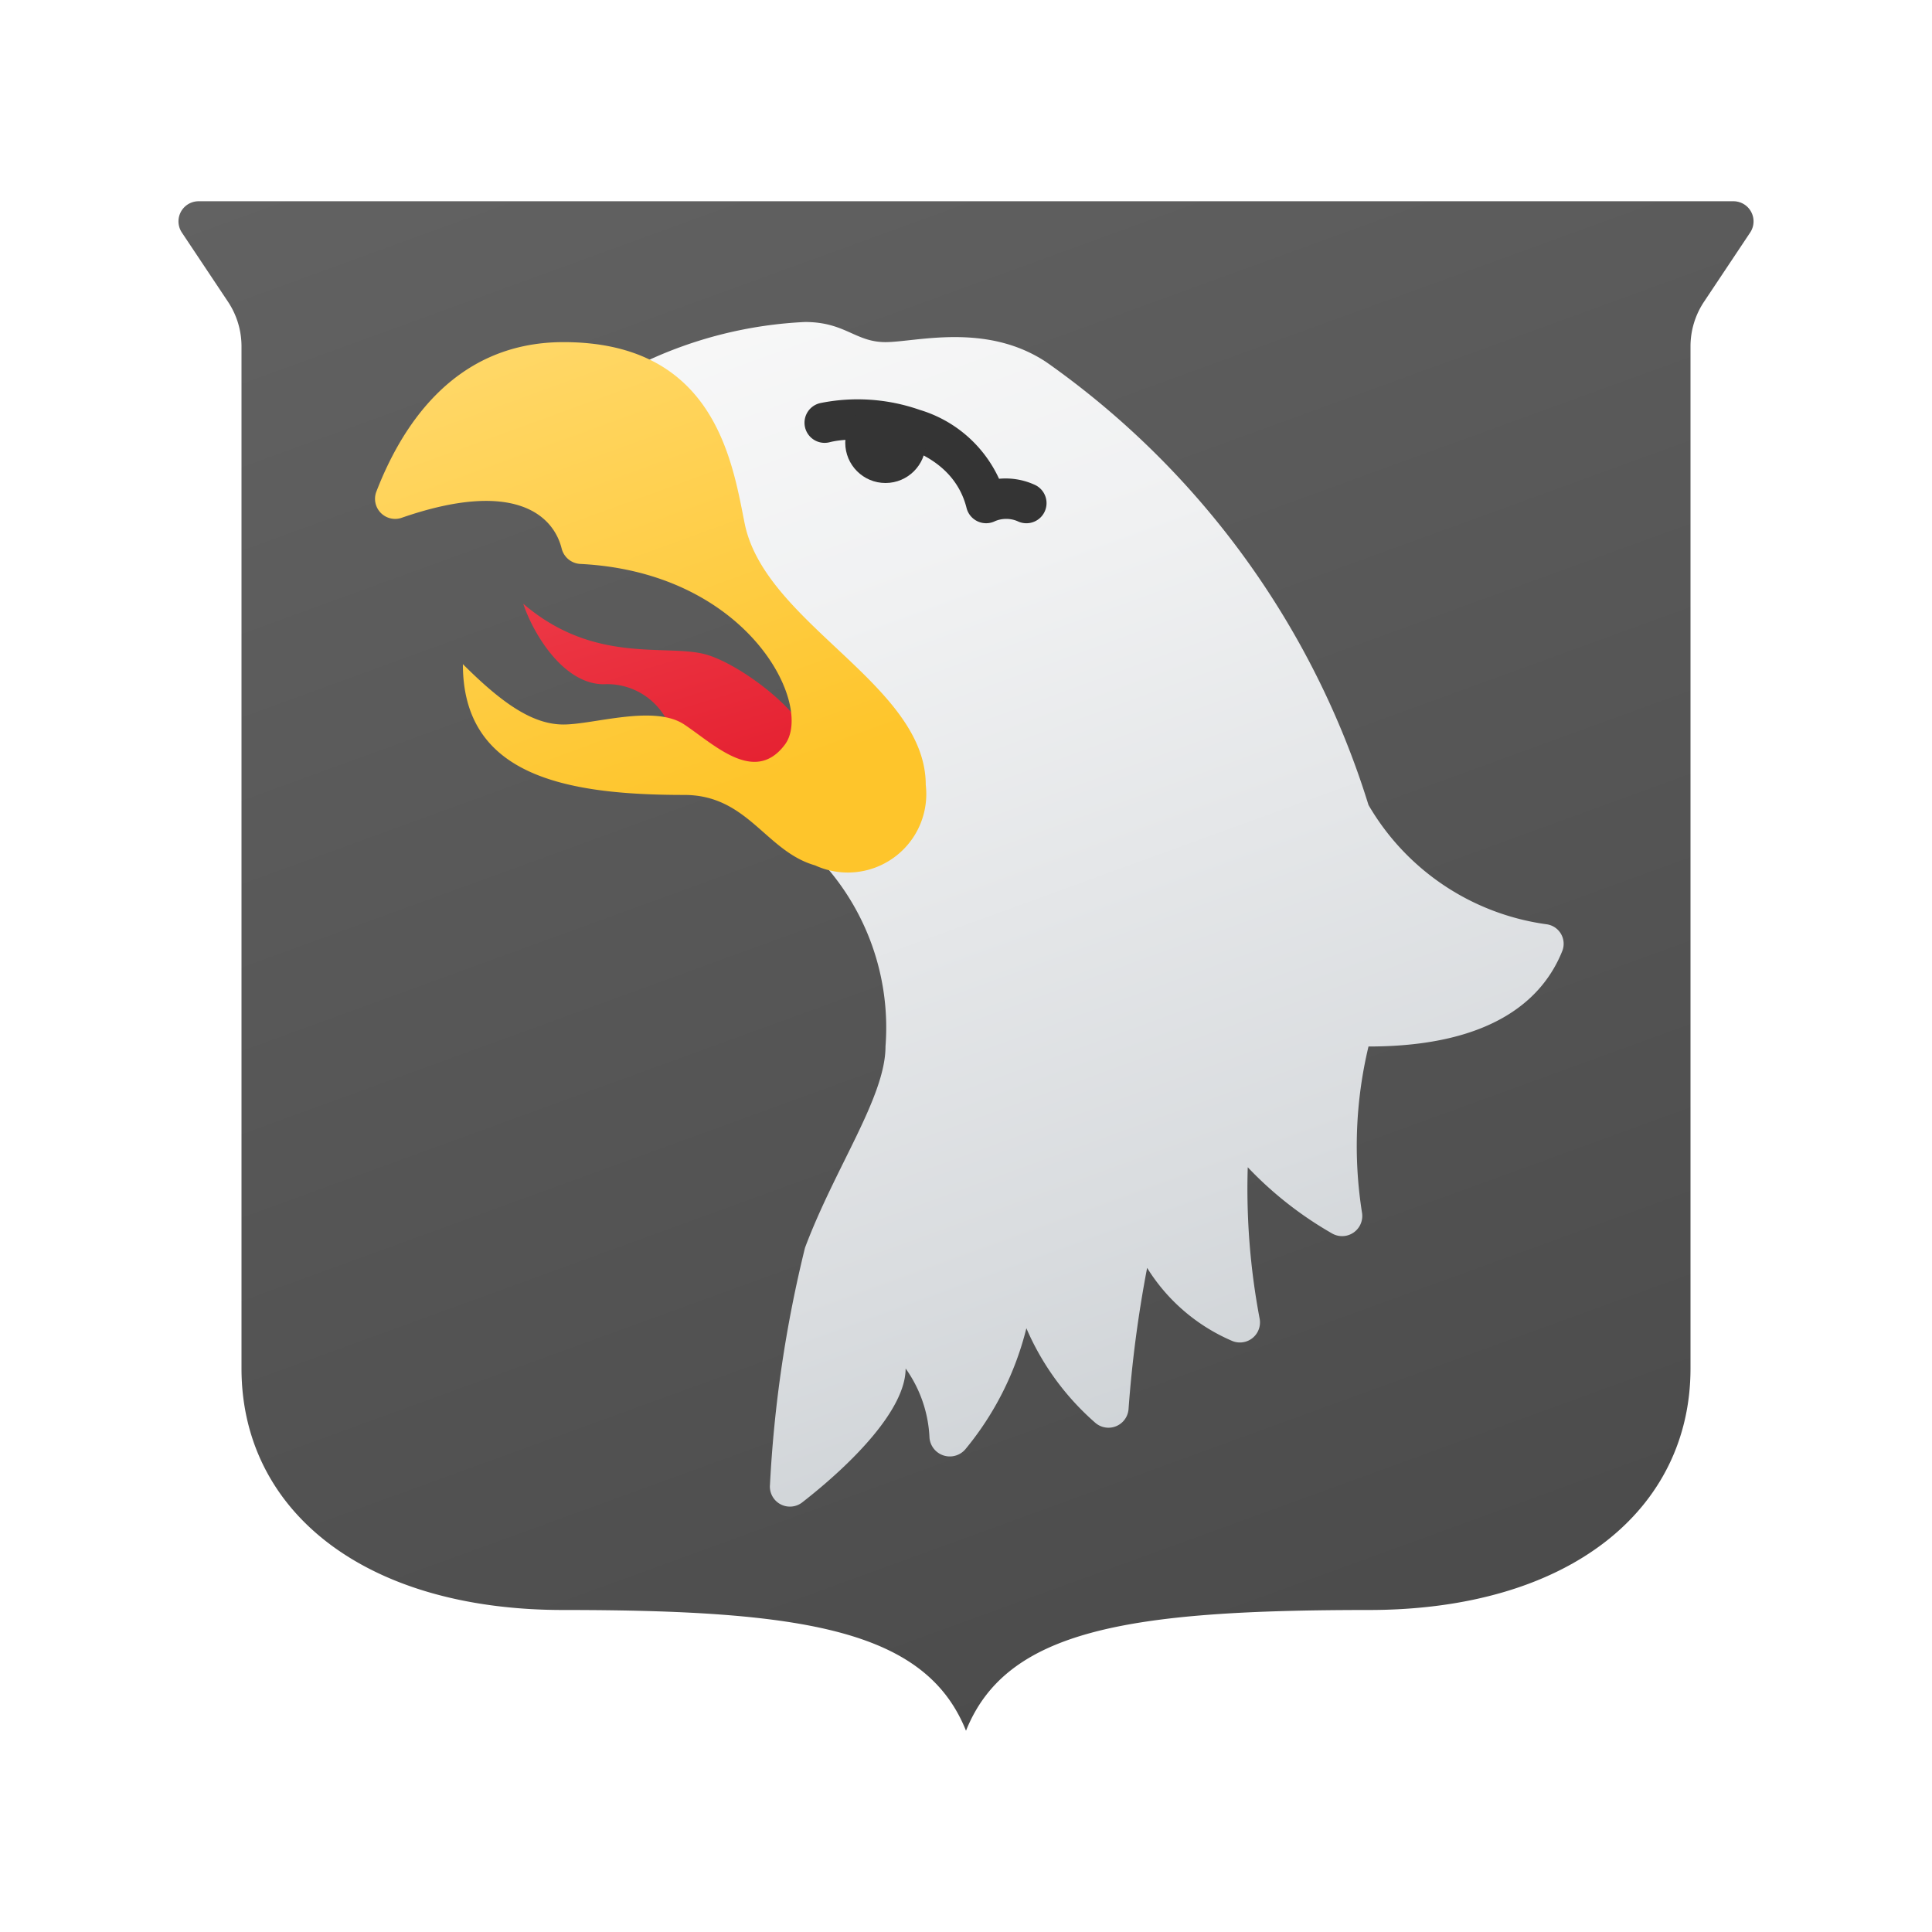 <svg xmlns="http://www.w3.org/2000/svg" data-name="Слой 1" viewBox="0 0 48 48"><defs><linearGradient id="fIzUtyo9XrCHqZ85BwcB~a" x1="14.766" x2="36.414" y1="-7.313" y2="52.162" data-name="Безымянный градиент 50" gradientUnits="userSpaceOnUse"><stop offset="0" stop-color="#6d6d6d"/><stop offset=".126" stop-color="#626262"/><stop offset=".987" stop-color="#464646"/><stop offset=".998" stop-color="#454545"/></linearGradient><linearGradient id="fIzUtyo9XrCHqZ85BwcB~b" x1="19.893" x2="33.095" y1="5.203" y2="41.474" data-name="Новый образец градиентной зал 5" gradientUnits="userSpaceOnUse"><stop offset="0" stop-color="#f9f9f9"/><stop offset=".26" stop-color="#f0f1f2"/><stop offset=".678" stop-color="#d9dcdf"/><stop offset="1" stop-color="#c2c8cc"/></linearGradient><linearGradient id="fIzUtyo9XrCHqZ85BwcB~c" x1="13.878" x2="17.497" y1="7.874" y2="19.808" data-name="Безымянный градиент 121" gradientUnits="userSpaceOnUse"><stop offset="0" stop-color="#f44f5a"/><stop offset=".443" stop-color="#ee3d4a"/><stop offset="1" stop-color="#e52030"/></linearGradient><linearGradient id="fIzUtyo9XrCHqZ85BwcB~d" x1="13.318" x2="17.657" y1="7.98" y2="19.901" data-name="Безымянный градиент 129" gradientUnits="userSpaceOnUse"><stop offset="0" stop-color="#ffd869"/><stop offset="1" stop-color="#fec52b"/></linearGradient></defs><path fill="url(#fIzUtyo9XrCHqZ85BwcB~a)" d="M4.518,5.777,5.664,7.496A2,2,0,0,1,6,8.606V34c0,3.5,3,6,8,6,6,0,9,.5,10,3,1-2.5,4-3,10-3,5,0,8-2.5,8-6V8.606a2,2,0,0,1,.336-1.109l1.146-1.719A.5.5,0,0,0,43.066,5H4.934A.5.5,0,0,0,4.518,5.777Z"/><path fill="url(#fIzUtyo9XrCHqZ85BwcB~b)" d="M16,9a10.481,10.481,0,0,1,4-1c1,0,1.25.5,2,.5S24.5,8,26,9a21.075,21.075,0,0,1,8,11,6.069,6.069,0,0,0,4.421,2.963.489.489,0,0,1,.397.655C38.367,24.757,37.16,26,34,26a10.611,10.611,0,0,0-.159,4.143.501.501,0,0,1-.742.504A9.143,9.143,0,0,1,31,29a17.338,17.338,0,0,0,.293,3.749.499.499,0,0,1-.673.569A4.624,4.624,0,0,1,28.5,31.5a30.362,30.362,0,0,0-.461,3.5.5.5,0,0,1-.829.347A6.561,6.561,0,0,1,25.5,33a7.571,7.571,0,0,1-1.507,2.996.507.507,0,0,1-.9-.274A3.197,3.197,0,0,0,22.5,34c0,1.003-1.288,2.328-2.572,3.329a.498.498,0,0,1-.798-.446A31.252,31.252,0,0,1,20,31c.75-2,2-3.75,2-5a6.095,6.095,0,0,0-2-5,6.53,6.53,0,0,0,1-3.25l-4.25-5Z"/><path fill="#343434" d="M25.5,13a.504.504,0,0,1-.224-.053h0a.718.718,0,0,0-.553,0,.501.501,0,0,1-.709-.326c-.41-1.643-2.596-1.836-3.394-1.636a.5.5,0,1,1-.242-.97,4.669,4.669,0,0,1,2.472.168,3.166,3.166,0,0,1,1.971,1.712,1.739,1.739,0,0,1,.902.157A.5.5,0,0,1,25.5,13Z"/><circle cx="22" cy="11" r="1" fill="#343434"/><path fill="url(#fIzUtyo9XrCHqZ85BwcB~c)" d="M13,15c.25.75,1,2,2,2a1.672,1.672,0,0,1,1.75,1.5c0,.75,2.5,1.25,3.25.5s-1.5-2.5-2.5-2.75S14.75,16.5,13,15Z"/><path fill="url(#fIzUtyo9XrCHqZ85BwcB~d)" d="M9.989,12.861a.499.499,0,0,1-.64-.643C9.906,10.778,11.17,8.5,14,8.5c3.75,0,4.19,2.95,4.5,4.5.5,2.5,4.5,4,4.5,6.5a1.95,1.95,0,0,1-2.75,2c-1.226-.35-1.669-1.75-3.25-1.75-3,0-5.5-.5-5.5-3.25,1,1,1.75,1.5,2.5,1.5s2.25-.5,3,0,1.75,1.5,2.5.5c.726-.968-.891-4.279-5.077-4.489a.505.505,0,0,1-.469-.384C13.742,12.782,12.752,11.905,9.989,12.861Z"/></svg>